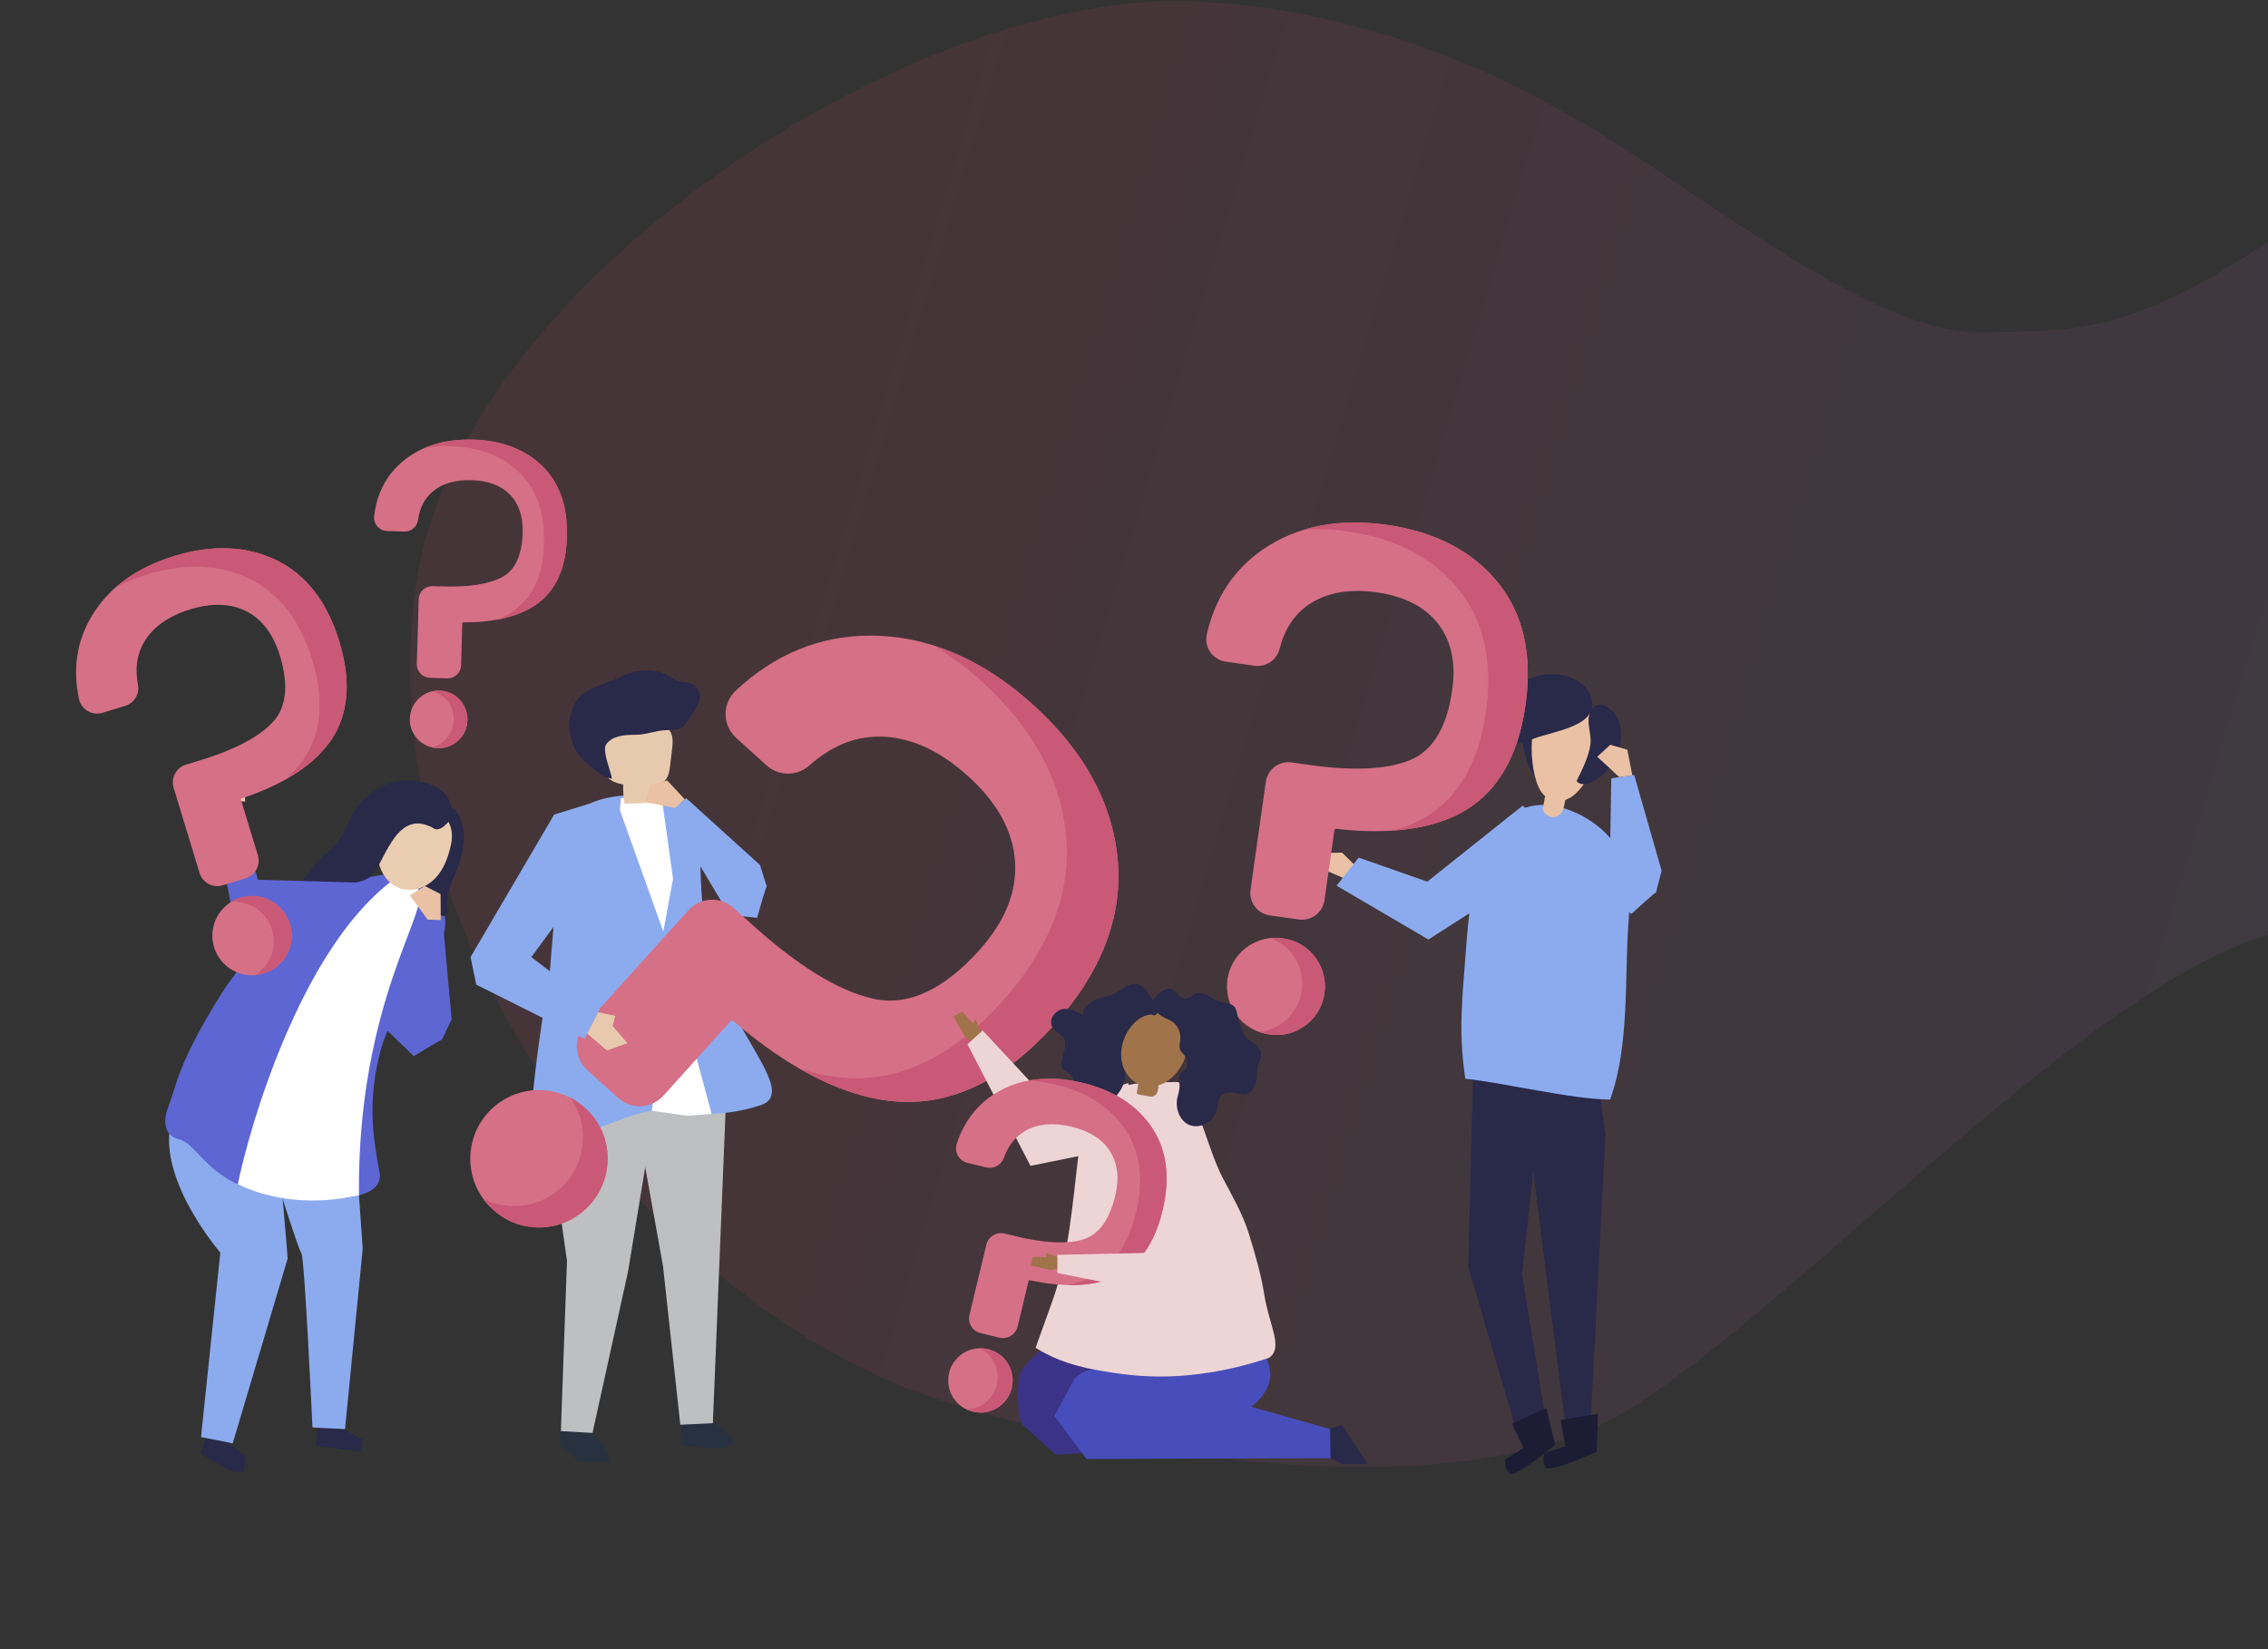 <svg width="693" height="504" viewBox="0 0 693 504" fill="none" xmlns="http://www.w3.org/2000/svg">
<rect x="0" y="0" width="693" height="504" fill="#333333" stroke="none"/>
<path d="M127.438 176.715C141.008 90.148 269.089 2.343 357.126 0.289C418.198 0.365 467.275 27.465 489.128 40.846C522.198 61.094 573.478 102.259 605.229 101.578C636.98 100.896 654.294 103.803 715.688 57.718C777.081 11.633 852.862 0.908 897.585 13.947C942.307 26.986 965.288 115.01 965.217 171.991C965.146 228.972 913.844 283.725 860.432 295.198C807.019 306.672 760.873 278.485 704.582 283.463C648.291 288.442 551.327 398.654 495.855 431.786C440.384 464.917 320.169 440.39 280.346 425.491C195.238 393.648 110.708 283.443 127.438 176.715Z" fill="url(#paint0_linear)" fill-opacity="0.1"/>
<path d="M488.262 330.771L490.564 346.646L485.94 436.181L478.177 434.549L465.298 332.765L488.262 330.771Z" fill="#292949"/>
<path d="M450.127 327.791L448.63 387.147L463.697 438.385L472.479 435.116L465.085 389.421L471.872 327.283L450.127 327.791Z" fill="#292949"/>
<path d="M472.509 430.315L461.996 435.136L465.527 442.494L460.012 445.977C460.012 445.977 459.49 449.036 461.345 450.33C463.2 451.623 475.194 441.544 475.194 441.544L472.509 430.315Z" fill="#1C1C35"/>
<path d="M488.262 432.057L476.855 433.982L478.346 442.002L472.121 443.927C472.121 443.927 470.823 446.753 472.275 448.479C473.727 450.205 487.929 443.589 487.929 443.589L488.262 432.057Z" fill="#1C1C35"/>
<path d="M466.089 230.992C466.91 233.638 468.081 236.163 469.569 238.499C469.604 233.642 470.305 228.813 471.653 224.146C471.724 223.975 471.761 223.792 471.761 223.607C471.761 223.421 471.724 223.238 471.653 223.067C471.548 222.929 471.416 222.815 471.266 222.729C471.115 222.644 470.95 222.589 470.778 222.569C464.781 221.122 464.671 226.395 466.089 230.992Z" fill="#292949"/>
<path d="M469.38 238.594C470.007 240.584 471.041 242.842 473.11 244.066C475.546 245.499 478.152 244.768 479.967 243.668C485.974 240.031 496.377 219.987 480.728 215.067C466.516 210.594 466.784 230.31 469.38 238.594Z" fill="#EAC1A4"/>
<path d="M481.748 238.678C482.683 240.061 484.811 239.748 486.318 239.032C492.519 236.101 496.308 228.773 495.11 222.012C494.115 216.36 487.119 211.973 485.517 218.908C484.95 221.365 486.373 224.828 485.965 227.559C485.373 231.465 483.459 235.171 481.748 238.678Z" fill="#292949"/>
<path d="M466.442 207.843C459.316 211.788 456.129 220.474 449.609 225.36C452.553 226.691 455.734 227.418 458.963 227.499C462.192 227.579 465.405 227.011 468.411 225.828C474.279 223.479 488.193 222.056 486.373 213.922C484.543 205.644 472.708 204.39 466.442 207.843Z" fill="#292949"/>
<path d="M494.115 259.081C498.193 266.17 498.178 274.195 497.596 281.876C496.323 299.259 497.974 319.413 491.987 336.029C480.679 336.029 459.003 330.83 447.729 329.671C445.536 314.557 446.814 305.727 448.053 288.613C448.664 280.155 449.972 268.857 452.956 260.817C455.402 254.24 461.907 245.743 471.748 246.012C480.992 246.265 490.4 252.638 494.115 259.081Z" fill="#8CABEF"/>
<path d="M475.696 249.519C474.667 249.957 473.404 249.773 472.18 248.589C471.131 247.569 471.454 247.241 471.683 245.738C472.011 243.529 472.598 241.325 473.056 239.136L479.142 240.405C479.142 240.405 477.919 246.335 477.824 246.738C477.711 247.335 477.459 247.898 477.089 248.381C476.72 248.863 476.243 249.253 475.696 249.519V249.519Z" fill="#EAC1A4"/>
<path d="M414.83 265.25L410.071 260.568L402.577 260.747L401.722 264.548L413.05 269.444L414.83 265.25Z" fill="#EAC1A4"/>
<path d="M470.674 251.101L465.263 246.21L436.108 269.444L415.148 262.086L408.41 270.682L436.461 287.135L466.109 268.13L470.674 251.101Z" fill="#8CABEF"/>
<path d="M103.114 435.773L110.872 440.041L110.201 443.688L96.411 441.793L97.152 436.544L103.114 435.773Z" fill="#292949"/>
<path d="M68.022 439.773L62.627 439.708L61.304 444.28L61.443 444.32H61.408L70.399 449.494L74.645 449.907L75.123 445.051L73.964 444.225L68.022 439.773Z" fill="#292949"/>
<path d="M84.666 353.636C85.536 353.546 87.898 384.62 87.898 384.62L71.11 441.091L61.423 439.181L67.321 382.799C67.321 382.799 46.803 359.138 52.711 341.467C61.632 345.795 84.666 353.636 84.666 353.636Z" fill="#8CABEF"/>
<path d="M108.872 353.899L110.832 381.615L105.421 436.748L95.476 436.251C95.476 436.251 93.069 384.013 92.085 382.953C91.1 381.894 82.602 354.481 82.602 354.481L108.872 353.899Z" fill="#8CABEF"/>
<path d="M95.765 366.541C64.094 365.963 61.771 349.974 54.795 348.233C47.818 346.491 51.458 338.178 51.458 338.178C51.458 338.178 52.781 334.472 53.343 332.531C57.41 318.601 69.623 300.691 69.628 300.691C75.65 292.468 81.692 285.204 86.913 280.821C102.438 267.782 119.067 267.17 119.067 267.17C143.016 274.662 134.562 285.931 134.841 288.891C126.959 296.114 121.255 306.94 117.043 318.562C114.016 328.142 113.105 338.265 114.373 348.233C114.895 352.372 115.502 355.959 116.103 359.083C116.208 363.163 112.284 366.804 95.765 366.541Z" fill="#5D66D3"/>
<path d="M119.156 269.678C119.156 269.678 124.487 266.752 127.789 271.837C131.797 278.006 109.141 305.826 109.678 365.322C103.746 366.526 88.445 369.397 72.661 361.944C76.246 344.268 91.722 290.956 119.156 269.678Z" fill="white"/>
<path d="M130.877 250.887C133.557 252.986 135.89 257.439 134.965 260.941C134.517 262.628 133.299 263.762 132.896 265.588C132.085 269.185 125.835 271.832 128.465 276.006C129.813 278.15 132.443 279.055 134.85 279.816C135.137 279.931 135.448 279.974 135.755 279.941C135.998 279.867 136.214 279.724 136.377 279.53C136.54 279.336 136.644 279.098 136.675 278.846C136.729 278.349 136.711 277.846 136.621 277.354C136.069 272.09 139.634 266.817 140.952 261.842C142.27 256.867 142.22 251.185 138.739 247.061C135.805 247.33 134.617 246.768 132.732 249.051L130.877 250.887Z" fill="#292949"/>
<path d="M124.592 271.951C128.073 272.225 131.499 270.309 133.712 267.593C135.925 264.876 137.093 261.449 137.819 258.021C140.231 246.608 126.263 242.917 118.923 249.897C112.478 255.981 114.433 271.17 124.592 271.951Z" fill="#EACDB0"/>
<path d="M107.198 269.807C109.052 269.667 110.907 269.478 112.568 268.274C115.258 266.334 116.845 261.956 118.496 259.185C120.236 256.265 122.225 253.131 125.457 252.016C127.551 251.285 129.436 251.762 131.385 252.548C132.732 253.091 132.573 253.618 134.005 253.374C135.104 253.19 136.537 251.852 137.143 250.976C138.163 249.484 138.227 247.494 137.685 245.792C137.346 244.566 136.734 243.432 135.895 242.475C135.057 241.518 134.013 240.763 132.842 240.265C124.189 236.405 115.467 238.832 109.425 246.33C106.521 249.937 105.482 254.867 102.563 258.27C100.758 260.379 98.52 261.349 96.795 263.678C92.319 269.722 84.999 276.772 82.374 283.851C82.308 283.976 82.269 284.112 82.258 284.253C82.247 284.393 82.264 284.534 82.309 284.667C82.553 285.165 83.304 285 83.831 284.747L92.752 280.294C93.947 279.764 95.064 279.071 96.069 278.234C98.46 276.035 99.291 272.264 102.2 270.772C103.751 270.016 105.477 269.931 107.198 269.807Z" fill="#292949"/>
<path d="M95.049 284.796L71.15 279.189L64.76 247.409L72.696 248.101L78.818 268.856L109.803 269.742L111.573 272.105L95.049 284.796Z" fill="#5D66D3"/>
<path d="M74.924 244.957L74.143 236.629L68.246 232.111L67.897 234.544L69.976 236.629C69.976 236.629 70.498 239.056 71.965 240.27C71.791 241.658 70.662 244.613 70.662 244.613L74.924 244.957Z" fill="#EBCEB1"/>
<path d="M215.245 433.126L222.092 437.519L224.469 441.001C223.244 441.621 221.972 442.142 220.665 442.559C219.297 442.902 208.442 441.743 208.442 441.743L208.148 435.385L215.245 433.126Z" fill="#273140"/>
<path d="M181.008 437.922L184.389 441.718C184.389 441.718 187.144 446.867 185.761 446.787C184.379 446.708 176.88 447.111 176.373 446.25C175.866 445.389 171.897 442.39 171.365 441.807C170.833 441.225 171.365 436.39 171.365 436.39L181.008 437.922Z" fill="#273140"/>
<path d="M200.401 336.925L191.892 388.665L181.047 437.917L171.38 437.365L173.245 385.361C173.245 385.361 166.283 337.567 166.253 323.433L200.401 336.925Z" fill="#BDBFC1"/>
<path d="M221.709 339.472L217.82 434.947L207.87 435.405L202.584 386.898L194.881 344.088L215.438 317.602L221.709 339.472Z" fill="#BDBFC1"/>
<path d="M216.498 289.204C211.281 263.832 217.9 251.573 206.487 244.519C206.487 244.519 187.889 239.405 176.044 247.912L175.547 248.27L171.241 257.225L167.974 297.388C167.974 297.388 158.839 350.123 163.687 350.541C169.182 351.039 194.414 339.258 199.202 339.536C203.991 339.815 218.651 342.442 232.48 337.731C244.35 333.691 221.709 314.597 216.498 289.204Z" fill="#8CABEF"/>
<path d="M193.37 243.733L189.755 243.872L189.387 247.514L202.674 284.692L205.652 268.583L202.4 245.181L193.37 243.733Z" fill="white"/>
<path d="M204.295 298.98L199.173 339.462L209.969 340.989L217.438 340.407L207.994 305.289L204.295 298.98Z" fill="white"/>
<path d="M198.273 245.345L190.814 245.653C190.515 243.694 190.372 241.715 190.386 239.733C188.248 239.305 185.741 238.564 185.085 236.48C184.918 235.812 184.863 235.121 184.921 234.435C185.01 231.594 184.215 228.719 185.184 225.913C185.508 224.987 185.254 223.923 185.682 223.027C186.393 221.455 188.079 220.574 189.72 220.042C193.907 218.694 198.715 218.963 202.44 221.306C203.458 221.895 204.307 222.738 204.901 223.753C205.742 225.355 205.553 227.276 205.339 229.072L204.757 234.047C204.533 235.952 204.131 238.136 202.46 239.071C201.575 239.569 200.471 239.624 199.675 240.28C198.312 241.44 198.825 243.639 198.273 245.345Z" fill="#E7CAAD"/>
<path d="M208.929 208.44C208.347 208.404 207.771 208.297 207.214 208.122C205.359 207.495 203.976 206.037 202.012 205.47C198.034 204.316 193.24 204.938 189.58 206.848C186.099 208.674 181.216 209.674 178.143 211.992C176.885 212.999 175.893 214.299 175.254 215.778C174.12 218.324 173.721 221.137 174.102 223.898C174.484 226.658 175.63 229.257 177.412 231.4C178.237 232.333 179.14 233.194 180.112 233.972C182.101 235.604 184.508 237.634 186.985 237.992C186.741 235.852 183.857 229.41 185.244 227.43C187.089 224.813 191.117 224.534 194.026 224.559C197.507 224.589 200.222 223.246 203.663 223.126C205.414 223.067 207.418 223.251 208.661 222.012C210.098 220.579 213.022 216.176 213.633 214.296C213.883 213.467 213.893 212.585 213.664 211.751C213.434 210.916 212.974 210.164 212.336 209.58C211.207 208.58 210.093 208.55 208.929 208.44Z" fill="#292949"/>
<path d="M232.226 264.364L209.7 243.942L204.279 248.514L222.927 279.667L231.341 280.478C231.341 280.478 233.768 271.802 234.27 270.882L232.226 264.364Z" fill="#8CABEF"/>
<path d="M178.685 338.532C174.557 334.809 169.12 332.879 163.57 333.167C158.019 333.455 152.811 335.936 149.09 340.066C145.369 344.196 143.44 349.636 143.727 355.189C144.015 360.741 146.496 365.952 150.624 369.675C152.267 371.162 154.129 372.388 156.143 373.312C160.709 375.355 165.854 375.699 170.65 374.282C175.447 372.864 179.579 369.779 182.302 365.582C185.025 361.385 186.16 356.353 185.501 351.393C184.842 346.433 182.434 341.872 178.71 338.532H178.685Z" fill="#D67086"/>
<path d="M185.637 353.009C185.521 350.249 184.844 347.542 183.647 345.052C182.45 342.563 180.758 340.344 178.675 338.531C177.337 337.314 175.854 336.266 174.259 335.412C176.925 339.166 178.285 343.692 178.13 348.294C177.975 352.896 176.315 357.32 173.403 360.886C170.492 364.453 166.491 366.964 162.014 368.035C157.538 369.106 152.834 368.677 148.625 366.814C148.262 366.65 147.904 366.466 147.551 366.277C148.454 367.506 149.48 368.64 150.614 369.66C152.26 371.153 154.125 372.385 156.144 373.312C159.429 374.749 163.026 375.325 166.595 374.985C170.164 374.645 173.588 373.4 176.543 371.367C179.497 369.335 181.885 366.583 183.481 363.371C185.076 360.158 185.827 356.592 185.662 353.009H185.637Z" fill="#C95976"/>
<path d="M341.517 262.713C339.935 245.365 331.223 229.43 315.629 215.361C300.034 201.291 283.231 194.192 265.673 194.257C250.411 194.316 236.662 199.968 224.807 211.062C223.818 211.989 223.032 213.111 222.498 214.358C221.964 215.604 221.695 216.948 221.706 218.303C221.718 219.659 222.011 220.998 222.566 222.235C223.121 223.472 223.926 224.58 224.931 225.49L234.215 233.903C236.007 235.517 238.33 236.414 240.741 236.422C243.152 236.43 245.481 235.549 247.284 233.947C253.922 228.057 260.839 225.171 268.428 225.112C277.622 225.047 286.827 229.092 295.778 237.176C304.729 245.26 309.532 254.007 310.149 263.29C310.765 272.573 307.066 281.668 299.209 290.414C288.338 302.468 277.563 307.478 267.184 305.294C256.244 303 243.146 294.846 228.198 281.105L224.18 277.479C222.25 275.74 219.709 274.838 217.115 274.973C214.521 275.107 212.087 276.266 210.346 278.195L178.74 313.209C177 315.14 176.099 317.682 176.233 320.278C176.367 322.873 177.526 325.309 179.456 327.05L188.874 335.552C190.802 337.294 193.342 338.198 195.936 338.067C198.53 337.935 200.966 336.778 202.708 334.85L223.151 312.174C223.274 312.034 223.448 311.949 223.635 311.936C223.821 311.924 224.005 311.987 224.146 312.11C242.122 327.477 259.124 335.746 274.673 336.681C291.213 337.676 307.071 329.9 321.805 313.552C336.539 297.204 343.118 280.165 341.517 262.713Z" fill="#D67086"/>
<path d="M341.517 262.712C339.936 245.365 331.224 229.43 315.629 215.36C305.972 206.664 295.878 200.624 285.38 197.306C290.541 200.454 295.388 204.089 299.856 208.162C315.45 222.236 324.162 238.166 325.744 255.519C327.325 272.931 320.687 290.05 306.012 306.328C291.338 322.607 275.42 330.452 258.88 329.457C253.866 329.119 248.917 328.132 244.156 326.522C254.798 332.681 264.997 336.084 274.639 336.666C291.178 337.661 307.036 329.885 321.771 313.537C336.505 297.189 343.119 280.165 341.517 262.712Z" fill="#C95976"/>
<path d="M179.993 245.653L169.321 248.942L143.781 292.498L145.522 300.921L178.605 317.467L183.25 308.468L162.354 292.498L175.124 275.075L180.057 247.201L179.993 245.653Z" fill="#8CABEF"/>
<path d="M209.277 244.315L203.857 238.489L198.631 239.942L197.184 245.171L201.823 246.041L206.184 246.922L209.277 244.315Z" fill="#EAC1A4"/>
<path d="M182.792 309.358L188.004 310.433L187.168 313.503L191.683 318.786L185.492 321.04L179.431 315.871L182.792 309.358Z" fill="#E7CAAD"/>
<path d="M73.462 274.359C71.941 274.822 70.525 275.58 69.297 276.591C68.069 277.601 67.052 278.844 66.303 280.247C65.555 281.651 65.091 283.188 64.936 284.772C64.782 286.355 64.941 287.953 65.404 289.475C65.867 290.997 66.625 292.413 67.635 293.642C68.644 294.871 69.886 295.888 71.289 296.637C72.692 297.386 74.229 297.851 75.812 298.005C77.394 298.159 78.992 298.001 80.513 297.537C81.737 297.173 82.898 296.623 83.954 295.906C86.326 294.254 88.03 291.808 88.757 289.01C89.485 286.212 89.188 283.246 87.922 280.647C86.655 278.048 84.502 275.988 81.85 274.839C79.198 273.689 76.223 273.526 73.462 274.379V274.359Z" fill="#D67086"/>
<path d="M82.696 275.229C81.296 274.465 79.756 273.994 78.168 273.844C76.581 273.695 74.98 273.87 73.462 274.359C72.463 274.662 71.505 275.085 70.607 275.617C73.257 275.416 75.9 276.09 78.13 277.537C80.36 278.983 82.054 281.122 82.951 283.624C83.849 286.127 83.901 288.855 83.1 291.39C82.298 293.924 80.687 296.126 78.514 297.657C78.325 297.786 78.126 297.91 77.927 298.03C78.804 297.954 79.671 297.787 80.513 297.532C81.737 297.168 82.898 296.618 83.954 295.9C85.644 294.703 87 293.093 87.895 291.225C88.79 289.356 89.193 287.29 89.067 285.222C88.942 283.154 88.29 281.153 87.175 279.407C86.061 277.661 84.519 276.228 82.696 275.244V275.229Z" fill="#C95976"/>
<path d="M84.412 171.172C75.356 166.794 64.884 166.366 53.277 169.904C41.671 173.441 33.168 179.63 27.976 188.361C23.461 195.933 22.168 204.425 24.127 213.599C24.291 214.368 24.613 215.093 25.073 215.731C25.532 216.368 26.119 216.903 26.797 217.301C27.474 217.699 28.226 217.952 29.006 218.043C29.786 218.135 30.577 218.063 31.328 217.833L38.235 215.728C39.569 215.322 40.707 214.438 41.429 213.244C42.151 212.05 42.407 210.632 42.148 209.261C41.209 204.221 41.84 199.938 44.068 196.162C46.773 191.59 51.527 188.241 58.171 186.212C64.814 184.182 70.602 184.411 75.366 186.863C80.13 189.316 83.541 193.873 85.531 200.38C88.261 209.335 87.52 216.176 83.367 220.669C78.977 225.395 71.055 229.469 59.797 232.773L56.813 233.683C55.378 234.122 54.176 235.112 53.471 236.437C52.765 237.761 52.613 239.311 53.049 240.748L60.98 266.802C61.197 267.513 61.551 268.174 62.023 268.748C62.495 269.322 63.076 269.797 63.732 270.146C64.388 270.496 65.106 270.712 65.845 270.784C66.585 270.855 67.331 270.78 68.041 270.563L75.048 268.429C75.594 268.263 76.111 268.013 76.58 267.687C77.573 267.006 78.323 266.025 78.722 264.888C79.121 263.751 79.147 262.517 78.797 261.364L73.646 244.494C73.617 244.394 73.628 244.286 73.676 244.194C73.724 244.101 73.806 244.03 73.904 243.996C86.833 239.668 96.003 233.708 101.095 226.29C106.51 218.395 107.381 208.226 103.676 196.067C99.971 183.908 93.487 175.575 84.412 171.172Z" fill="#D67086"/>
<path d="M84.412 171.172C75.356 166.794 64.884 166.366 53.277 169.904C46.097 172.093 40.1 175.306 35.341 179.505C38.434 177.883 41.677 176.562 45.023 175.56C56.624 172.023 67.102 172.451 76.157 176.829C85.212 181.207 91.731 189.61 95.421 201.704C99.111 213.798 98.256 224.032 92.841 231.927C91.185 234.312 89.229 236.474 87.022 238.36C93.238 234.922 97.962 230.897 101.11 226.285C106.525 218.39 107.396 208.221 103.691 196.062C99.986 183.903 93.487 175.575 84.412 171.172Z" fill="#C95976"/>
<path d="M392.074 286.787C390.13 286.473 388.142 286.551 386.228 287.015C384.314 287.479 382.511 288.321 380.926 289.49C379.34 290.659 378.004 292.132 376.994 293.824C375.985 295.516 375.322 297.393 375.046 299.344C374.77 301.295 374.885 303.281 375.385 305.187C375.885 307.093 376.76 308.88 377.958 310.444C379.156 312.008 380.654 313.317 382.364 314.295C384.074 315.273 385.962 315.9 387.917 316.139C389.464 316.369 391.037 316.359 392.581 316.109C396.066 315.502 399.218 313.669 401.471 310.941C403.724 308.214 404.929 304.771 404.869 301.233C404.809 297.695 403.488 294.295 401.144 291.645C398.8 288.996 395.587 287.271 392.084 286.782L392.074 286.787Z" fill="#D67086"/>
<path d="M401.87 292.533C400.713 290.959 399.248 289.638 397.564 288.651C395.879 287.663 394.012 287.028 392.074 286.787C390.809 286.604 389.527 286.578 388.255 286.707C390.922 287.664 393.242 289.397 394.919 291.682C396.443 293.715 397.422 296.106 397.761 298.625C398.101 301.144 397.79 303.708 396.858 306.073C395.926 308.438 394.405 310.524 392.438 312.134C390.472 313.744 388.126 314.823 385.625 315.268C385.346 315.313 385.068 315.348 384.784 315.378C385.8 315.74 386.849 315.998 387.917 316.149C389.464 316.378 391.037 316.368 392.581 316.119C395.076 315.662 397.412 314.577 399.371 312.966C401.329 311.355 402.845 309.27 403.774 306.91C404.704 304.55 405.017 301.992 404.684 299.477C404.351 296.962 403.383 294.574 401.87 292.538V292.533Z" fill="#C95976"/>
<path d="M457.62 177.928C449.838 168.376 438.43 162.476 423.726 160.392C409.022 158.307 396.376 160.79 386.087 167.774C377.161 173.844 371.328 182.6 368.758 193.799C368.544 194.735 368.526 195.705 368.706 196.648C368.886 197.591 369.26 198.486 369.803 199.277C370.347 200.068 371.048 200.738 371.864 201.244C372.679 201.75 373.591 202.081 374.541 202.216L383.298 203.455C384.986 203.695 386.704 203.303 388.121 202.355C389.539 201.407 390.557 199.969 390.981 198.316C392.547 192.237 395.456 187.809 399.892 184.769C405.277 181.122 412.239 179.839 420.693 181.033C429.146 182.227 435.412 185.471 439.44 190.669C443.468 195.868 444.91 202.664 443.726 210.913C442.115 222.286 437.759 229.479 430.827 232.305C423.507 235.29 412.607 235.693 398.405 233.534L394.616 232.997C392.798 232.748 390.955 233.227 389.489 234.33C388.022 235.433 387.05 237.071 386.784 238.887L382.104 271.911C381.849 273.731 382.325 275.578 383.429 277.047C384.533 278.516 386.174 279.487 387.992 279.747L396.878 281.005C398.698 281.262 400.544 280.786 402.013 279.682C403.481 278.577 404.452 276.935 404.71 275.115L407.739 253.723C407.757 253.595 407.825 253.479 407.927 253.401C408.029 253.322 408.158 253.285 408.286 253.3C424.9 255.2 438.122 253.33 447.63 247.728C457.725 241.758 463.95 230.932 466.133 215.52C468.317 200.107 465.447 187.525 457.62 177.928Z" fill="#D67086"/>
<path d="M457.62 177.929C449.838 168.377 438.43 162.476 423.726 160.392C414.621 159.103 406.297 159.566 398.862 161.76C403.136 161.564 407.419 161.777 411.652 162.397C426.361 164.481 437.764 170.357 445.546 179.929C453.329 189.5 456.228 202.182 454.055 217.535C451.882 232.887 445.626 243.808 435.531 249.743C432.456 251.526 429.163 252.904 425.735 253.842C434.412 253.25 441.737 251.21 447.615 247.738C457.71 241.768 463.935 230.942 466.118 215.53C468.301 200.117 465.447 187.525 457.62 177.929Z" fill="#C95976"/>
<path d="M405.168 436.887L410.061 435.504L417.928 447.425H410.061L405.322 445.007L405.168 436.887Z" fill="#292949"/>
<path d="M317.916 412.783C317.916 412.783 311.084 417.793 311.173 422.236C311.173 422.236 310.447 431.554 312.292 435.225L322.571 444.588L341.556 443.375L347.683 416.44L317.916 412.783Z" fill="#3B3387"/>
<path d="M338.752 418.768C338.752 418.768 330.552 416.843 327.747 422.435L322.163 432.753L332.004 445.867L406.56 445.628L406.411 436.723L382.288 429.912C384.444 428.396 386.16 426.336 387.261 423.942C389.171 419.828 387.679 416.783 386.142 412.917C385.645 411.733 383.422 405.166 381.493 405.679L338.752 418.768Z" fill="#474EBB"/>
<path d="M294.818 316.82L291.377 310.681L293.933 309.099L297.22 312.776L298.08 311.467L300.388 317.079L297.951 319.084L294.818 316.82Z" fill="#A0734B"/>
<path d="M344.805 331.024L321.159 337.377L300.244 314.915L295.614 319.149L314.874 356.292L343.755 350.432L344.805 331.024Z" fill="#EED5D5"/>
<path d="M321.502 397.779C326.648 383.451 327.643 368.257 329.493 353.213C330.04 348.775 330.617 344.258 332.601 340.233C334.878 335.631 338.479 333.268 342.616 332.069C347.887 330.522 354.053 330.825 359.468 330.671C364.615 330.671 368.534 350.168 373.477 359.715C376.505 365.566 379.653 370.759 381.617 377.098C383.502 383.182 385.302 389.371 386.311 395.669C387.803 405.176 392.279 411.928 387.719 414.997C387.306 415.122 386.908 415.241 386.53 415.365C379.12 417.788 371.474 419.414 363.72 420.216C356.836 420.913 349.896 420.818 343.034 419.932C333.65 418.699 324.575 417.072 316.439 411.888C318.124 407.185 319.811 402.482 321.502 397.779Z" fill="#EED5D5"/>
<path d="M362.452 316.353C359.811 307.398 347.002 303.915 343.665 314.094C342.67 317.154 342.014 320.417 342.521 323.596C343.028 326.775 344.863 329.875 347.767 331.263H347.817C347.678 332.079 347.534 332.895 347.395 333.711C347.355 333.8 347.339 333.898 347.349 333.996C347.359 334.093 347.395 334.186 347.453 334.265C347.51 334.344 347.587 334.407 347.677 334.447C347.766 334.486 347.864 334.502 347.961 334.492L350.88 335.029C351.359 335.151 351.858 335.165 352.342 335.069C353.372 334.775 353.834 333.576 353.919 332.492C353.919 332.233 353.919 331.994 353.949 331.716C359.806 329.945 364.177 322.203 362.452 316.353Z" fill="#A0734B"/>
<path d="M347.216 300.731C344.864 300.298 342.775 302.527 340.557 303.662C338.708 304.602 336.644 304.801 334.734 305.572C332.825 306.343 330.925 308.015 330.811 310.179C328.941 309.124 326.907 308.04 324.759 308.383C322.611 308.726 320.547 311.214 321.328 313.358C322.029 315.263 324.471 315.786 325.226 317.666C326.42 320.651 322.78 325.079 325.102 327.119C325.659 327.616 326.435 327.741 326.982 328.243C327.663 328.86 327.852 329.895 328.136 330.82C329.414 334.999 333.491 337.84 337.628 337.422C338.959 336.804 340.152 335.924 341.137 334.835C342.121 333.746 342.876 332.471 343.357 331.084C344.57 327.701 342.78 326.447 342.576 323.223C342.374 319.637 343.558 316.11 345.883 313.373C347.375 311.646 349.483 310.184 351.666 310.044C352.552 309.99 352.248 310.721 353.268 310.069C353.82 309.548 354.23 308.894 354.456 308.169C352.144 306.149 350.314 301.293 347.216 300.731Z" fill="#292949"/>
<path d="M372.631 306.115C373.844 306.493 375.167 306.488 376.311 307.035C378.031 307.856 377.867 309.662 378.3 311.254C378.797 313.015 379.508 315.378 380.612 316.771C381.408 317.766 382.552 318.373 383.536 319.159C384.521 319.945 385.411 321.084 385.346 322.443C385.282 323.801 384.382 324.86 384.213 326.139C383.994 328.049 384.292 329.044 383.641 330.985C383.303 331.98 382.925 333.044 382.149 333.706C381.119 334.582 379.697 334.517 378.454 334.268C377.211 334.019 375.933 333.631 374.685 334.005C371.985 334.815 372.392 337.537 371.607 339.781C370.413 343.198 366.35 345.079 363.332 343.761C360.771 342.631 359.354 339.572 359.583 336.601C359.692 335.109 360.329 333.746 360.418 332.258C360.508 330.771 359.762 328.806 361.099 327.706C361.457 327.491 361.803 327.255 362.134 327C362.365 326.734 362.526 326.414 362.601 326.069C362.759 325.493 362.79 324.889 362.691 324.3C362.592 323.711 362.367 323.15 362.029 322.657C361.532 321.985 360.841 321.482 360.562 320.667C360.234 319.751 360.562 318.701 360.642 317.706C360.866 315.299 359.647 312.886 357.658 311.891C356.355 311.234 355.172 310.831 354.043 309.856C353.874 309.712 351.318 307.294 351.233 307.796C351.441 306.936 351.862 306.143 352.457 305.488C353.282 304.331 354.332 303.353 355.545 302.612C359.498 300.503 359.523 305.712 362.651 305.1C363.407 304.961 363.993 304.289 364.68 303.901C365.982 303.169 367.544 303.498 368.827 304.12C370.11 304.742 371.273 305.687 372.631 306.115Z" fill="#292949"/>
<path d="M301.845 412.311C300.59 412.009 299.289 411.957 298.015 412.158C296.741 412.36 295.519 412.81 294.419 413.484C293.319 414.158 292.362 415.042 291.603 416.085C290.845 417.129 290.299 418.312 289.997 419.567C289.695 420.821 289.644 422.123 289.845 423.398C290.046 424.673 290.496 425.895 291.17 426.996C291.843 428.097 292.727 429.054 293.77 429.813C294.813 430.572 295.996 431.118 297.25 431.42C298.256 431.666 299.294 431.758 300.328 431.693C302.675 431.521 304.883 430.512 306.55 428.849C308.218 427.187 309.234 424.982 309.414 422.634C309.595 420.286 308.928 417.951 307.534 416.053C306.141 414.155 304.113 412.82 301.82 412.291L301.845 412.311Z" fill="#D67086"/>
<path d="M307.961 416.719C307.295 415.606 306.409 414.641 305.357 413.884C304.305 413.126 303.11 412.59 301.844 412.311C301.021 412.11 300.176 412.011 299.328 412.017C301.267 412.966 302.84 414.526 303.807 416.457C304.773 418.388 305.079 420.582 304.678 422.704C304.276 424.826 303.189 426.757 301.584 428.2C299.979 429.644 297.944 430.52 295.792 430.694H295.226C295.875 430.996 296.553 431.232 297.249 431.4C298.256 431.646 299.294 431.739 300.328 431.674C302.002 431.529 303.612 430.961 305.006 430.021C306.4 429.081 307.532 427.802 308.294 426.303C309.057 424.805 309.425 423.136 309.364 421.456C309.303 419.775 308.815 418.138 307.946 416.699L307.961 416.719Z" fill="#C95976"/>
<path d="M351.975 344.621C347.44 337.83 340.289 333.213 330.717 330.91C321.144 328.606 312.631 329.447 305.415 333.397C299.14 336.84 294.744 342.248 292.342 349.477C292.14 350.08 292.066 350.72 292.125 351.353C292.183 351.987 292.373 352.602 292.681 353.159C292.99 353.716 293.411 354.202 293.918 354.587C294.424 354.973 295.005 355.248 295.624 355.397L301.348 356.775C302.447 357.038 303.605 356.887 304.6 356.35C305.596 355.813 306.358 354.928 306.743 353.865C308.16 349.954 310.363 347.213 313.476 345.492C317.245 343.407 321.93 343.004 327.435 344.337C332.939 345.671 336.883 348.193 339.195 351.88C341.507 355.566 342.039 360.138 340.746 365.506C338.966 372.909 335.649 377.386 330.886 378.809C325.868 380.302 318.653 379.899 309.413 377.575L306.927 376.983C305.743 376.7 304.495 376.898 303.456 377.534C302.418 378.17 301.674 379.192 301.387 380.376L296.221 401.868C296.079 402.455 296.055 403.064 296.149 403.66C296.243 404.256 296.453 404.828 296.768 405.343C297.083 405.858 297.496 406.305 297.984 406.66C298.472 407.015 299.026 407.27 299.612 407.41L305.39 408.804C305.845 408.91 306.312 408.949 306.778 408.918C307.75 408.853 308.675 408.48 309.422 407.854C310.168 407.228 310.696 406.381 310.93 405.435L314.282 391.505C314.301 391.422 314.351 391.35 314.423 391.304C314.494 391.257 314.581 391.24 314.665 391.257C325.51 393.565 334.362 393.162 340.98 390.068C348.017 386.774 352.805 380.018 355.217 369.984C357.629 359.949 356.545 351.447 351.975 344.621Z" fill="#D67086"/>
<path d="M351.975 344.621C347.44 337.83 340.289 333.213 330.716 330.91C324.789 329.482 319.279 329.263 314.212 330.243C317.044 330.382 319.857 330.792 322.611 331.467C332.183 333.776 339.334 338.387 343.869 345.178C348.404 351.969 349.513 360.536 347.107 370.551C344.7 380.565 339.906 387.341 332.87 390.635C330.728 391.618 328.468 392.321 326.146 392.724C331.91 392.878 336.873 391.998 340.975 390.078C348.012 386.784 352.8 380.028 355.212 369.993C357.624 359.959 356.545 351.447 351.975 344.621Z" fill="#C95976"/>
<path d="M134.264 211.052C133.109 211.02 131.959 211.215 130.88 211.627C129.8 212.039 128.813 212.66 127.973 213.453C126.277 215.057 125.287 217.268 125.221 219.602C125.155 221.935 126.019 224.199 127.621 225.896C129.224 227.593 131.435 228.583 133.767 228.649C134.695 228.683 135.622 228.573 136.517 228.326C138.532 227.735 140.271 226.445 141.419 224.686C142.567 222.927 143.05 220.815 142.78 218.732C142.51 216.648 141.505 214.73 139.947 213.322C138.388 211.914 136.378 211.109 134.279 211.052H134.264Z" fill="#D67086"/>
<path d="M140.4 213.793C139.616 212.944 138.668 212.263 137.613 211.792C136.558 211.32 135.419 211.069 134.264 211.052C133.504 211.025 132.744 211.094 132.001 211.256C133.639 211.642 135.124 212.508 136.268 213.743C137.86 215.454 138.714 217.724 138.645 220.06C138.576 222.397 137.59 224.612 135.9 226.226C134.899 227.191 133.676 227.895 132.339 228.275C132.18 228.325 132.016 228.36 131.842 228.4C133.376 228.755 134.975 228.727 136.496 228.32C137.939 227.886 139.247 227.092 140.296 226.011C141.346 224.931 142.103 223.6 142.496 222.145C142.889 220.691 142.904 219.16 142.541 217.697C142.178 216.235 141.448 214.89 140.42 213.788L140.4 213.793Z" fill="#C95976"/>
<path d="M165.731 142.462C160.504 137.342 153.384 134.611 144.562 134.357C135.74 134.104 128.435 136.402 122.826 141.203C117.958 145.377 115.099 150.929 114.318 157.705C114.253 158.272 114.306 158.847 114.475 159.393C114.644 159.938 114.924 160.442 115.299 160.874C115.673 161.305 116.132 161.654 116.648 161.898C117.164 162.142 117.725 162.276 118.296 162.292L123.547 162.446C124.559 162.476 125.547 162.13 126.32 161.477C127.094 160.823 127.599 159.907 127.739 158.904C128.261 155.213 129.689 152.407 132.105 150.317C135.029 147.795 139.067 146.591 144.134 146.74C149.201 146.889 153.11 148.382 155.835 151.183C158.56 153.984 159.848 157.904 159.704 162.849C159.505 169.665 157.416 174.202 153.503 176.331C149.381 178.57 142.971 179.535 134.447 179.202L132.175 179.137C131.086 179.106 130.03 179.508 129.236 180.253C128.442 180.999 127.976 182.029 127.938 183.117L127.361 202.918C127.329 204.007 127.73 205.064 128.476 205.857C129.221 206.651 130.251 207.116 131.339 207.152L136.665 207.306C137.083 207.32 137.501 207.27 137.903 207.156C138.744 206.914 139.486 206.411 140.022 205.72C140.558 205.029 140.861 204.185 140.887 203.311L141.26 190.49C141.263 190.414 141.294 190.341 141.349 190.287C141.404 190.234 141.477 190.203 141.553 190.202C151.499 190.227 159.177 188.247 164.428 184.311C169.992 180.127 172.951 173.322 173.22 164.078C173.488 154.834 170.977 147.611 165.731 142.462Z" fill="#D67086"/>
<path d="M165.731 142.461C160.504 137.342 153.383 134.611 144.562 134.357C139.092 134.198 134.223 135.024 129.967 136.81C132.477 136.414 135.02 136.259 137.56 136.347C146.377 136.606 153.498 139.332 158.724 144.451C163.95 149.571 166.501 156.889 166.228 166.088C165.954 175.287 163.001 182.117 157.436 186.306C155.741 187.565 153.889 188.597 151.926 189.376C157.009 188.45 161.201 186.764 164.443 184.326C170.007 180.142 172.966 173.336 173.235 164.093C173.503 154.849 170.977 147.611 165.731 142.461Z" fill="#C95976"/>
<path d="M321.089 388.177L315.022 386.739L315.525 384.122L319.896 384.182L319.558 382.834L324.6 384.695L324.446 387.491L321.089 388.177Z" fill="#A0734B"/>
<path d="M361.254 363.148L351.084 382.879L323.103 383.491L323.083 389.053L356.281 395.655L367.987 377.023L361.254 363.148Z" fill="#EED5D5"/>
<path d="M138.003 311.512L135.258 281.229L128.182 280.921L123.323 304.264L117.436 314.089L126.441 322.776C126.441 322.776 134.094 318.034 135.084 317.696L138.003 311.512Z" fill="#5D66D3"/>
<path d="M134.671 281.205L134.627 273.245L129.803 270.772L125.193 273.638L128.023 277.424L130.634 281.025L134.671 281.205Z" fill="#EAC1A4"/>
<path d="M507.715 266.085L499.341 236.842L492.33 237.867L491.748 274.185L498.471 279.314C498.471 279.314 505.105 273.224 506.015 272.707L507.715 266.085Z" fill="#8CABEF"/>
<path d="M498.769 236.932L497.233 229.126L492.031 227.599L488.043 231.276L491.529 234.465L494.771 237.514L498.769 236.932Z" fill="#EAC1A4"/>
<defs>
<linearGradient id="paint0_linear" x1="248.511" y1="136" x2="819.511" y2="307.5" gradientUnits="userSpaceOnUse">
<stop stop-color="#EE4266"/>
<stop offset="1" stop-color="#9477D1"/>
</linearGradient>
</defs>
</svg>
